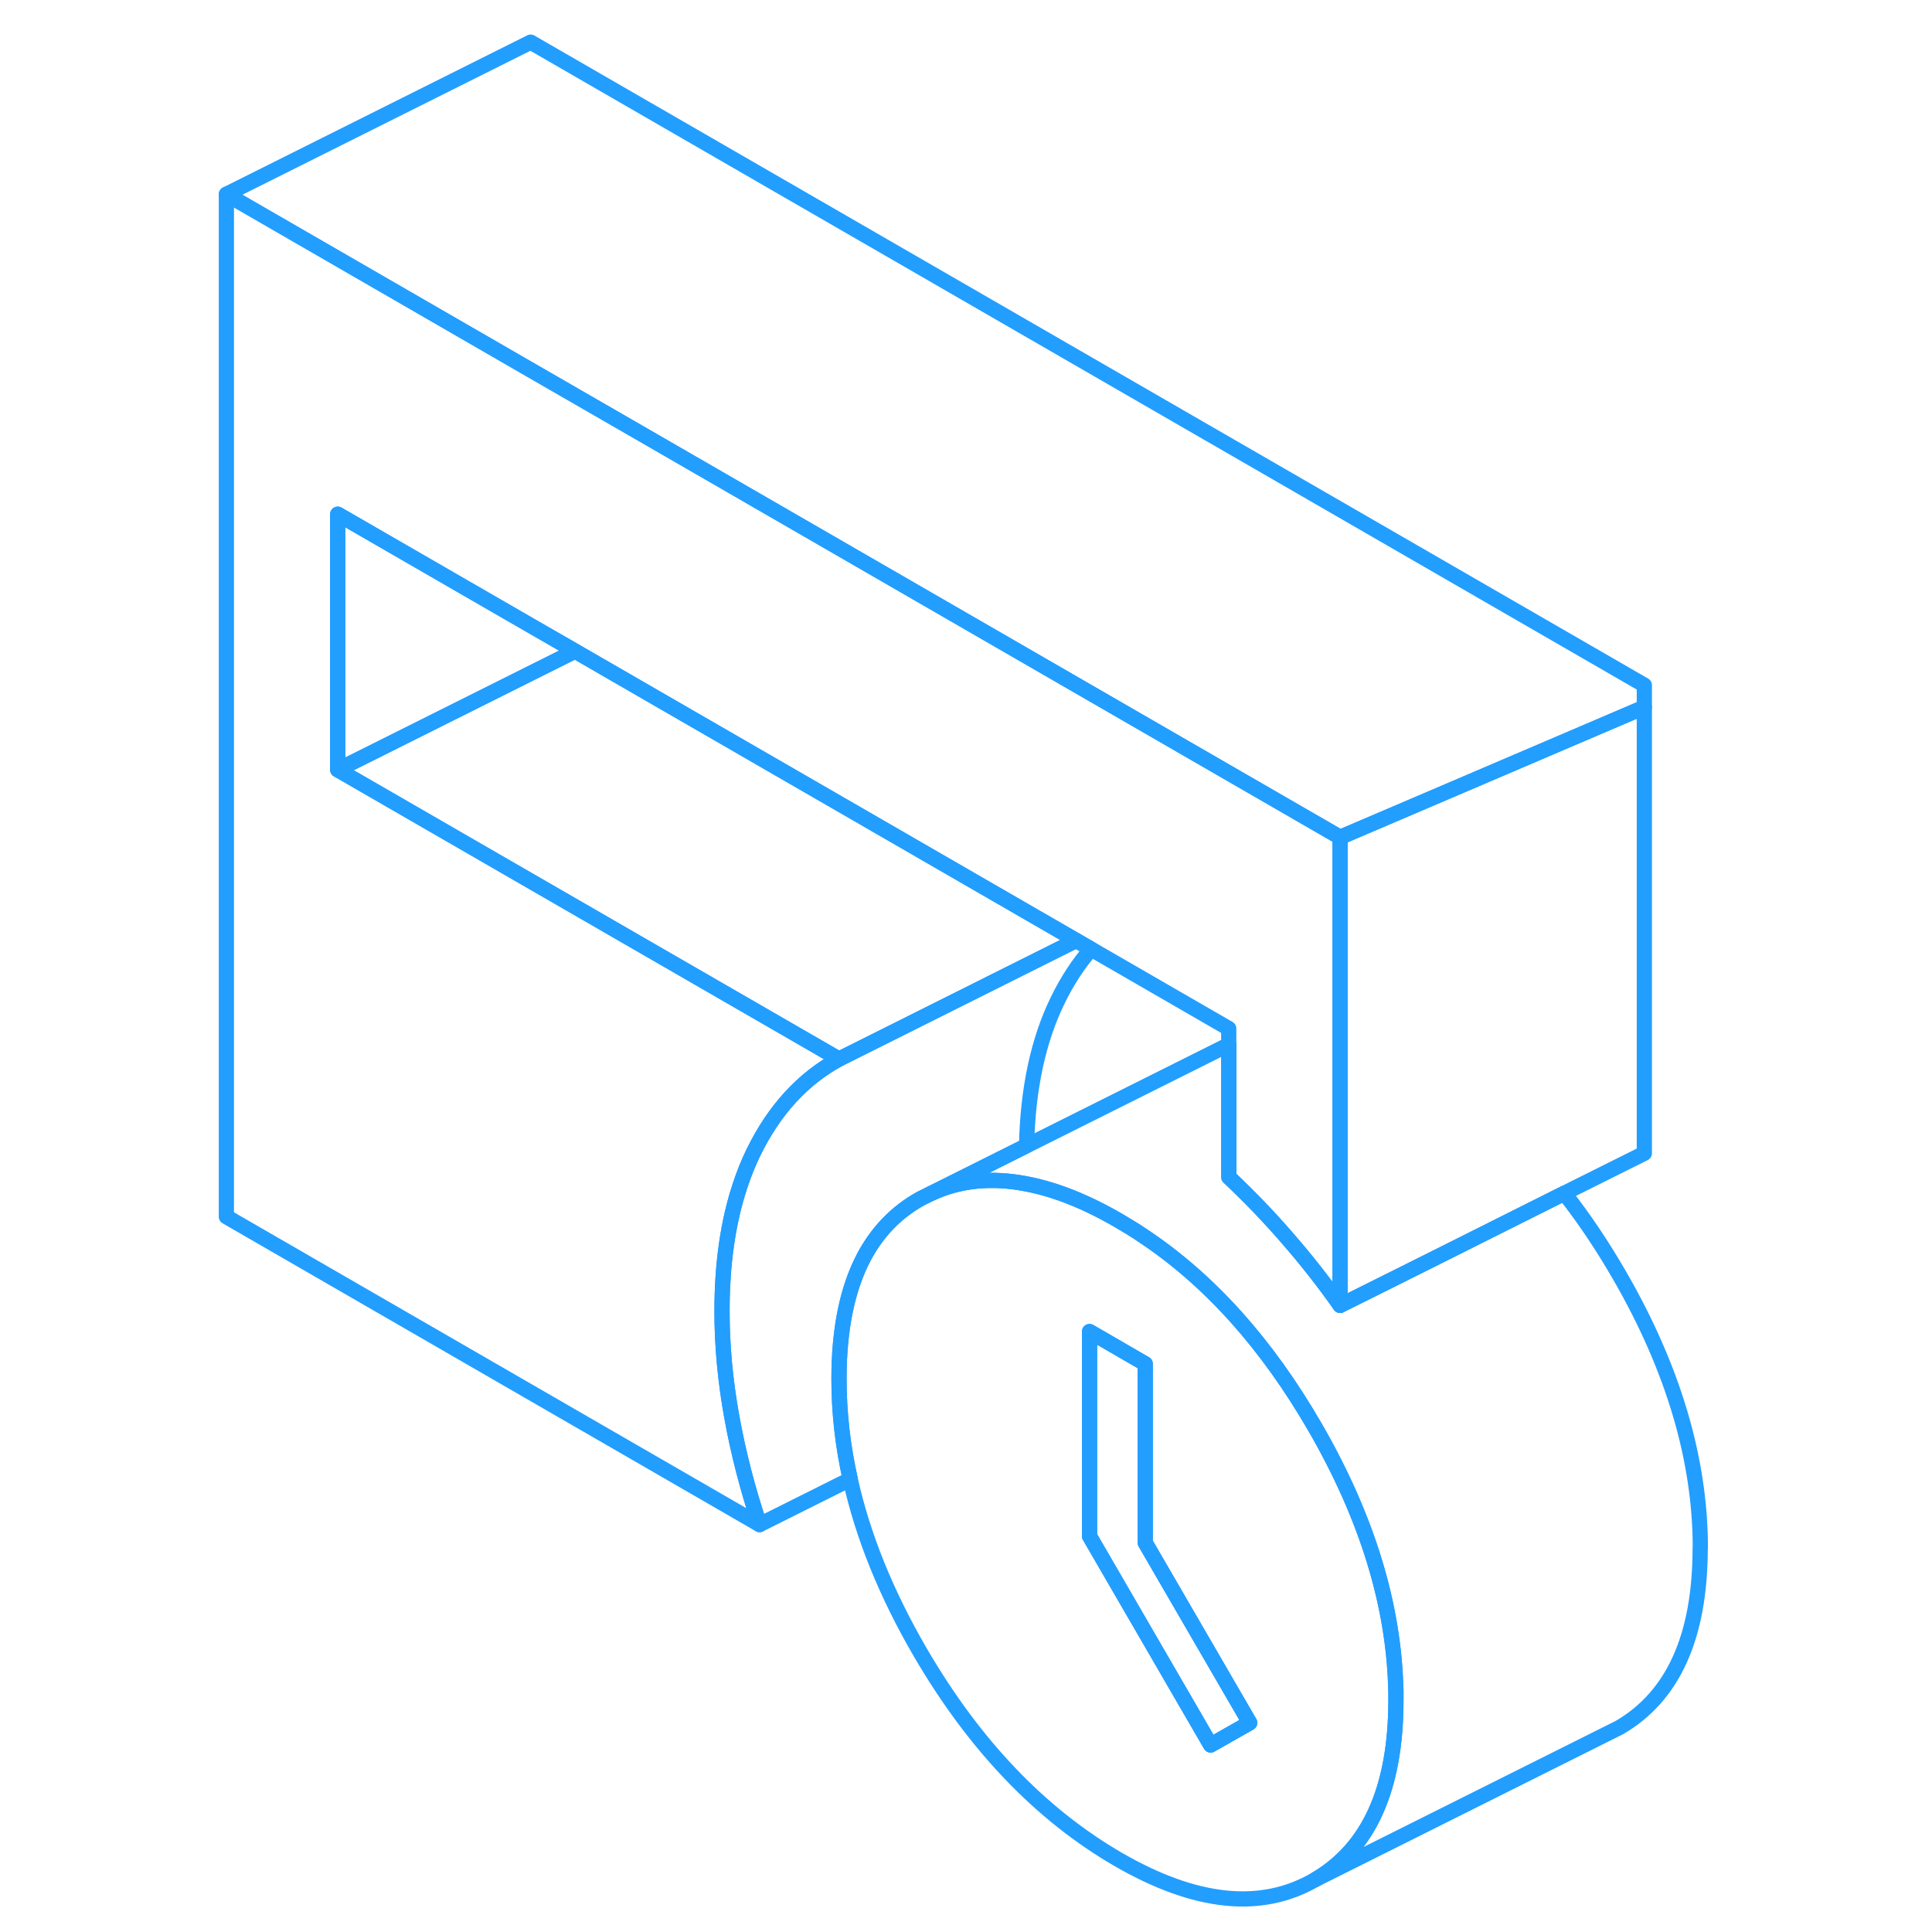 <svg width="48" height="48" viewBox="0 0 102 127" fill="none" xmlns="http://www.w3.org/2000/svg" stroke-width="1px" stroke-linecap="round" stroke-linejoin="round"><path d="M99.261 101.76C99.261 107.57 97.491 111.5 93.951 113.56L92.991 114.04L73.951 123.56C77.491 121.5 79.261 117.57 79.261 111.76C79.261 111.55 79.261 111.34 79.261 111.13C79.141 105.52 77.371 99.75 73.961 93.84C70.801 88.37 67.051 84.17 62.671 81.25C62.141 80.89 61.601 80.56 61.051 80.24C58.901 78.99 56.881 78.19 55.011 77.83C52.681 77.37 50.571 77.58 48.671 78.47L54.991 75.31L68.011 68.8C68.101 68.75 68.191 68.7 68.281 68.66V77.38C69.631 78.65 70.911 79.98 72.131 81.39C73.351 82.79 74.511 84.26 75.601 85.81L79.131 84.05L82.791 82.22L90.331 78.44C91.621 80.08 92.831 81.88 93.961 83.84C97.501 89.97 99.271 95.95 99.271 101.76H99.261Z" stroke="#229EFF" stroke-linejoin="round"/><path d="M79.251 111.13C79.131 105.52 77.361 99.75 73.951 93.84C70.791 88.37 67.041 84.17 62.661 81.25C62.131 80.89 61.591 80.56 61.041 80.24C58.891 78.99 56.871 78.19 55.001 77.83C52.671 77.37 50.561 77.58 48.661 78.47L48.001 78.8C46.411 79.69 45.181 80.96 44.291 82.63C43.201 84.7 42.651 87.36 42.651 90.63C42.651 92.82 42.891 95.02 43.391 97.24C44.221 100.99 45.761 104.78 48.001 108.63C51.571 114.75 55.921 119.29 61.041 122.25C66.111 125.17 70.411 125.61 73.951 123.56C77.491 121.5 79.261 117.57 79.261 111.76C79.261 111.55 79.261 111.34 79.261 111.13H79.251ZM67.081 114.71L59.121 100.98V87.53L62.781 89.65V101.41L69.651 113.25L67.081 114.71Z" stroke="#229EFF" stroke-linejoin="round"/><path d="M69.651 113.25L67.081 114.71L59.121 100.98V87.53L62.781 89.65V101.41L69.651 113.25Z" stroke="#229EFF" stroke-linejoin="round"/><path d="M25.301 42.8L22.381 44.26L9.701 50.6V33.8L22.381 41.12L25.301 42.8Z" stroke="#229EFF" stroke-linejoin="round"/><path d="M58.241 61.82L42.651 69.62L22.381 57.92L9.701 50.6L22.381 44.26L25.301 42.8L58.241 61.82Z" stroke="#229EFF" stroke-linejoin="round"/><path d="M75.591 55.04V85.81C74.501 84.26 73.341 82.79 72.121 81.39C70.901 79.98 69.621 78.65 68.271 77.38V67.61L59.231 62.39L58.241 61.82L25.301 42.8L22.381 41.12L9.701 33.8V50.6L22.381 57.92L42.651 69.62C40.271 70.91 38.391 72.96 37.021 75.77C36.691 76.45 36.401 77.17 36.151 77.93C35.361 80.3 34.961 83.06 34.961 86.19C34.961 88.43 35.171 90.74 35.601 93.12C36.031 95.5 36.641 97.87 37.431 100.22L2.381 79.98V12.77L22.381 24.32L29.701 28.54L75.591 55.04Z" stroke="#229EFF" stroke-linejoin="round"/><path d="M95.591 46.49V75.81L90.321 78.44L82.781 82.22L79.121 84.05L75.591 85.81V55.04L80.321 53.02L95.591 46.49Z" stroke="#229EFF" stroke-linejoin="round"/><path d="M95.591 45.04V46.49L80.321 53.02L75.591 55.04L29.701 28.54L22.381 24.32L2.381 12.77L22.381 2.77L95.591 45.04Z" stroke="#229EFF" stroke-linejoin="round"/><path d="M59.231 62.39C58.381 63.35 57.651 64.48 57.021 65.77C55.751 68.38 55.061 71.56 54.981 75.31L48.661 78.47L48.001 78.8C46.411 79.69 45.181 80.96 44.291 82.63C43.201 84.7 42.651 87.36 42.651 90.63C42.651 92.82 42.891 95.02 43.391 97.24L37.431 100.22C36.641 97.87 36.031 95.5 35.601 93.12C35.171 90.74 34.961 88.43 34.961 86.19C34.961 83.06 35.361 80.3 36.151 77.93C36.401 77.17 36.691 76.45 37.021 75.77C38.391 72.96 40.271 70.91 42.651 69.62L58.241 61.82L59.231 62.39Z" stroke="#229EFF" stroke-linejoin="round"/></svg>